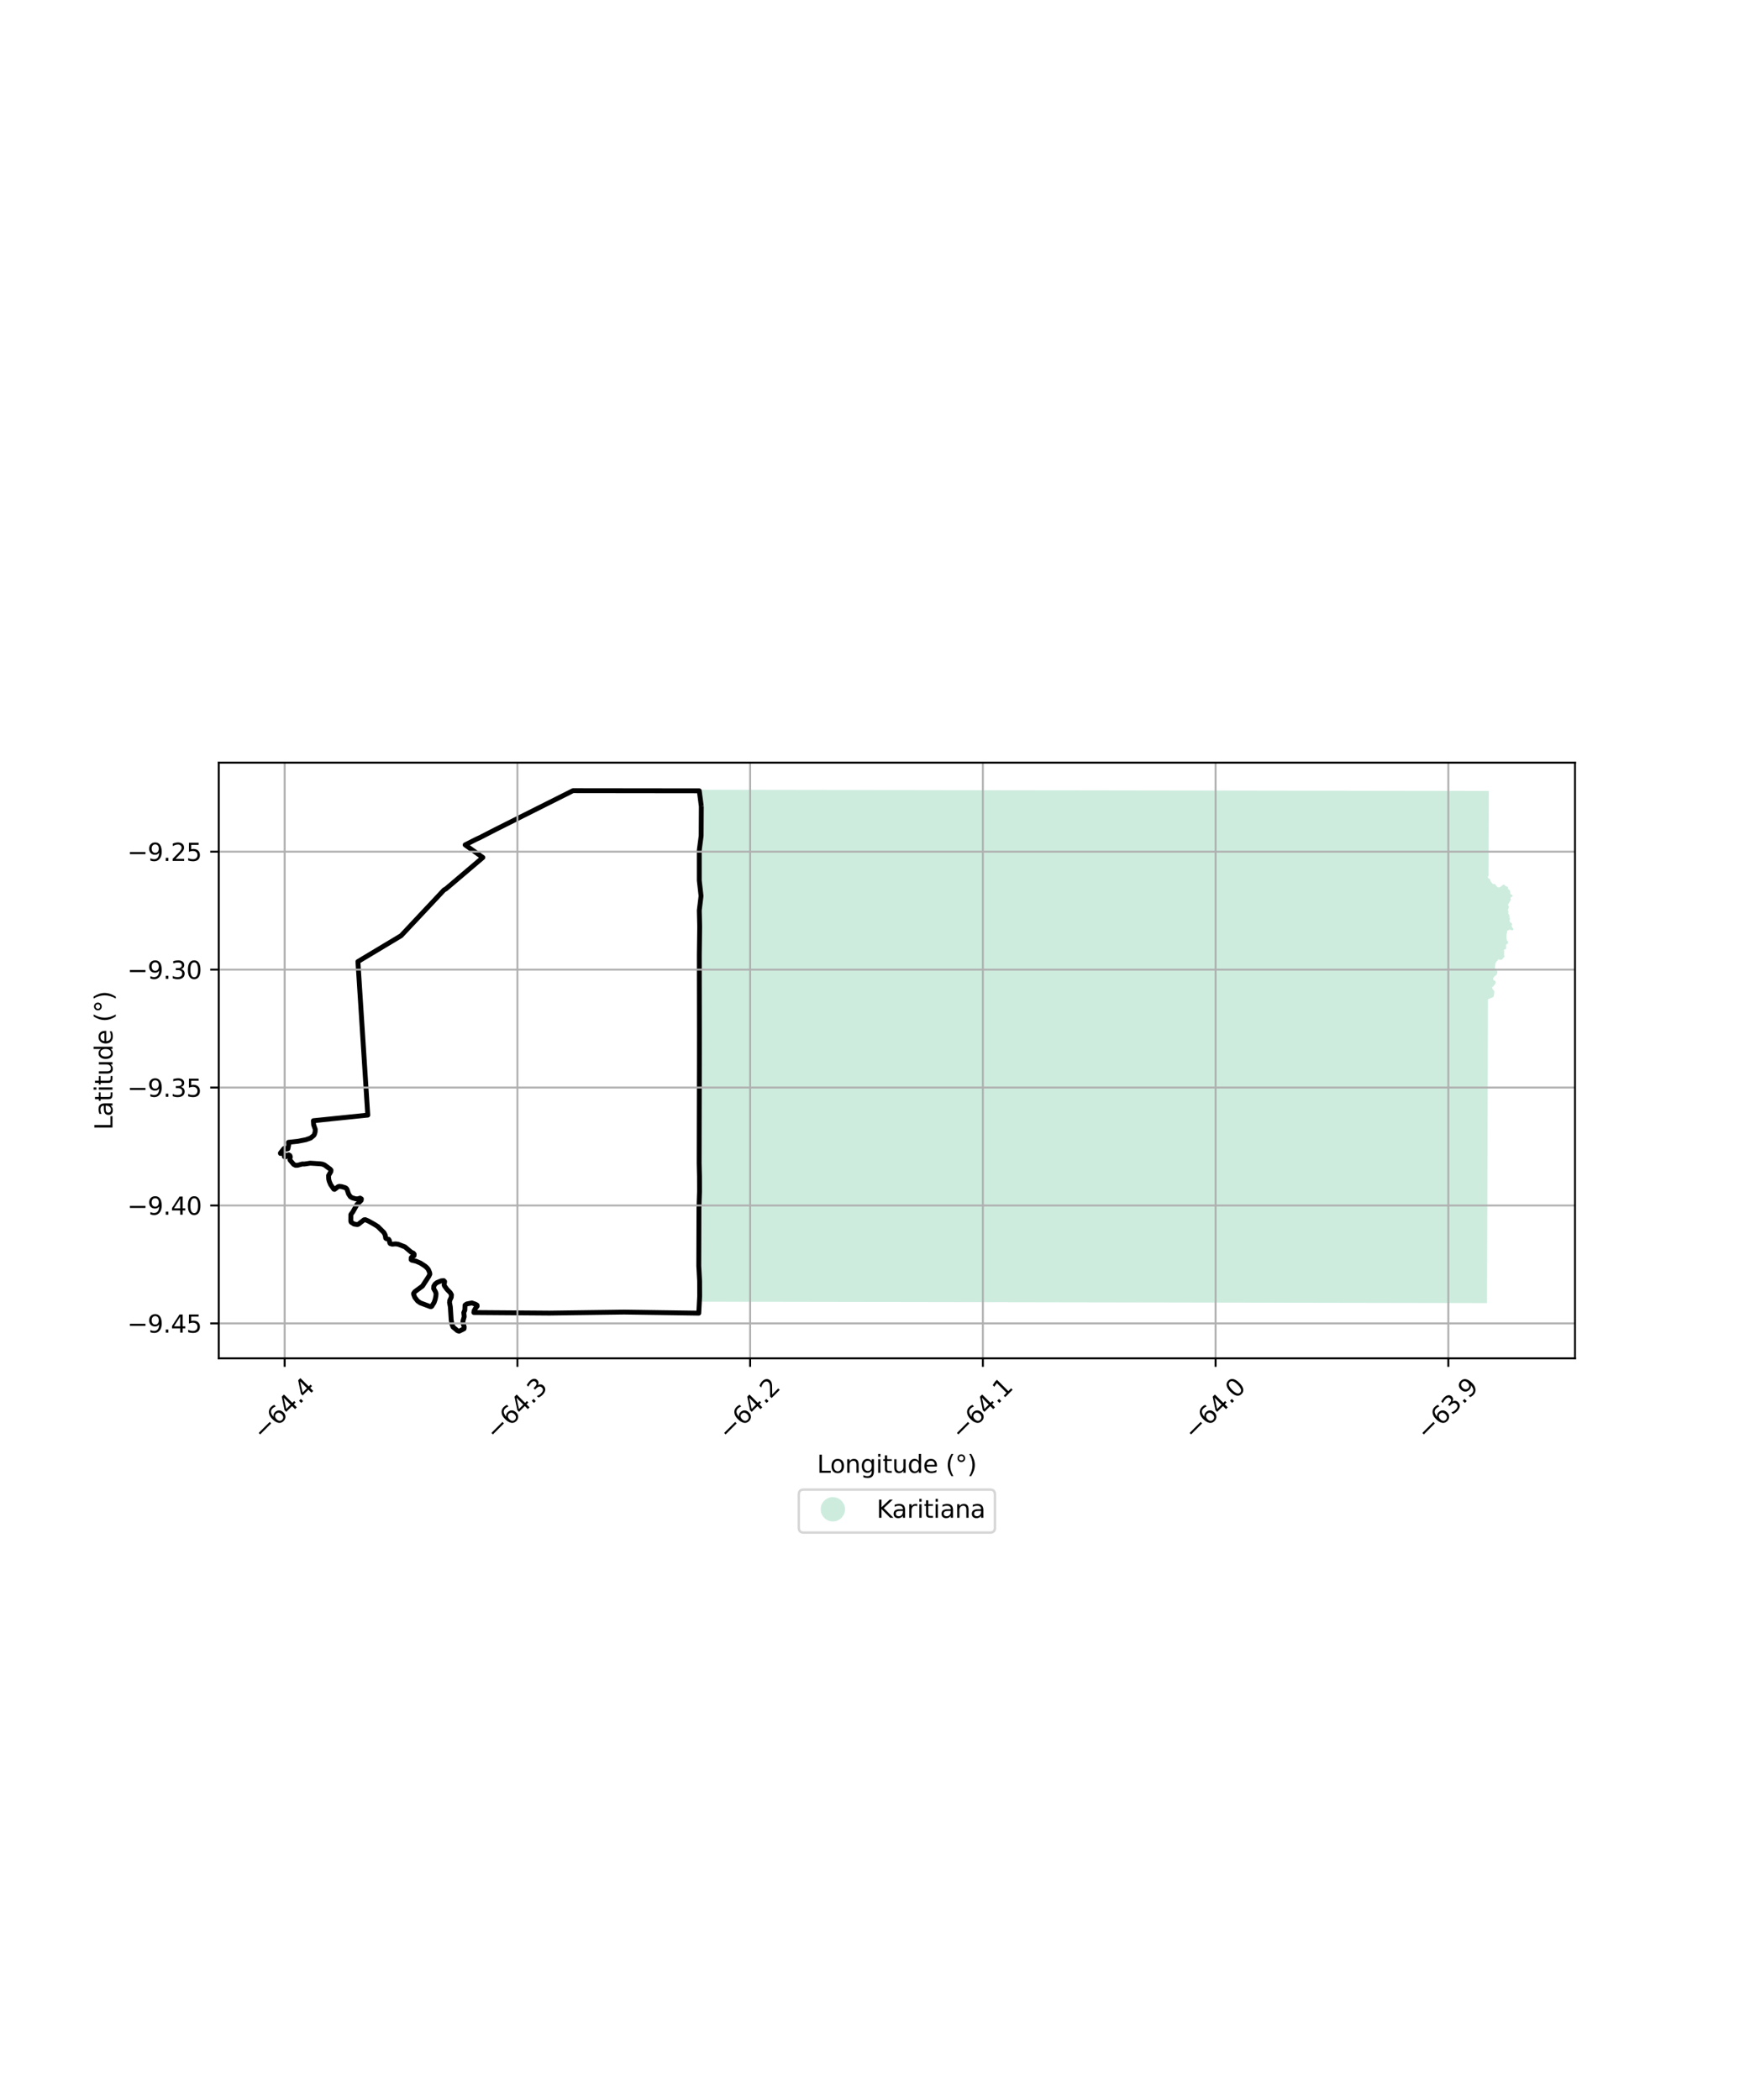 <?xml version="1.0" encoding="utf-8" standalone="no"?>
<!DOCTYPE svg PUBLIC "-//W3C//DTD SVG 1.1//EN"
  "http://www.w3.org/Graphics/SVG/1.1/DTD/svg11.dtd">
<svg xmlns:xlink="http://www.w3.org/1999/xlink" width="720pt" height="864pt" viewBox="0 0 720 864" xmlns="http://www.w3.org/2000/svg" version="1.1">
 <defs>
  <style type="text/css">*{stroke-linejoin: round; stroke-linecap: butt}</style>
 </defs>
 <g id="figure_1">
  <g id="patch_1">
   <path d="M 0 864 
L 720 864 
L 720 0 
L 0 0 
z
" style="fill: #ffffff"/>
  </g>
  <g id="axes_1">
   <g id="patch_2">
    <path d="M 90 558.853 
L 648 558.853 
L 648 313.787 
L 90 313.787 
z
" style="fill: #ffffff"/>
   </g>
   <g id="PatchCollection_1">
    <path d="M 614.238 363.675 
L 614.358 363.739 
L 614.602 363.737 
L 614.777 363.716 
L 614.917 363.702 
L 615.021 363.731 
L 615.14 363.838 
L 615.421 364.097 
L 615.577 364.413 
L 615.583 364.517 
L 615.907 364.768 
L 616.112 364.921 
L 616.422 365.068 
L 616.657 365.1 
L 616.848 365.105 
L 617.256 364.874 
L 617.504 364.743 
L 617.655 364.634 
L 618.003 364.35 
L 618.253 364.123 
L 618.597 363.994 
L 618.859 363.967 
L 619.123 364.173 
L 619.325 364.464 
L 619.512 364.616 
L 619.824 364.685 
L 620.058 364.744 
L 620.255 364.862 
L 620.354 365.055 
L 620.407 365.342 
L 620.419 365.558 
L 620.475 365.716 
L 620.533 365.847 
L 620.669 365.98 
L 620.805 366.088 
L 620.995 366.136 
L 621.157 366.271 
L 621.239 366.463 
L 621.34 366.916 
L 621.399 367.315 
L 621.404 367.748 
L 621.531 367.89 
L 621.779 368.053 
L 621.995 368.136 
L 622.227 368.264 
L 622.291 368.456 
L 622.258 368.697 
L 622.172 368.955 
L 622.092 369.013 
L 621.812 369.057 
L 621.671 369.105 
L 621.556 369.162 
L 621.51 369.248 
L 621.453 369.445 
L 621.501 369.585 
L 621.581 369.847 
L 621.573 370.132 
L 621.487 370.398 
L 621.21 370.952 
L 620.963 371.361 
L 620.736 371.683 
L 620.518 372.023 
L 620.442 372.22 
L 620.43 372.341 
L 620.563 372.587 
L 620.822 373.009 
L 620.825 373.191 
L 620.792 373.45 
L 620.608 373.791 
L 620.487 374.047 
L 620.359 374.277 
L 620.363 374.433 
L 620.408 374.711 
L 620.527 374.818 
L 620.601 374.984 
L 620.621 375.201 
L 620.544 375.476 
L 620.51 375.726 
L 620.584 375.892 
L 620.769 376.157 
L 620.95 376.542 
L 621.055 376.831 
L 621.101 377.074 
L 621.043 377.263 
L 621.055 377.462 
L 621.086 377.602 
L 621.177 377.76 
L 621.243 377.9 
L 621.248 378.03 
L 621.225 378.246 
L 621.216 378.254 
L 621.123 378.442 
L 621.086 378.545 
L 621.055 378.708 
L 621.07 378.812 
L 621.117 378.995 
L 621.166 379.118 
L 621.258 379.259 
L 621.34 379.417 
L 621.425 379.497 
L 621.476 379.542 
L 621.682 379.677 
L 621.836 379.785 
L 621.955 379.883 
L 622.048 380.007 
L 622.072 380.077 
L 622.041 380.569 
L 621.995 380.654 
L 621.937 380.861 
L 621.89 380.972 
L 621.903 381.128 
L 622.02 381.295 
L 622.154 381.498 
L 622.237 381.639 
L 622.371 381.867 
L 622.505 382.035 
L 622.58 382.159 
L 622.636 382.342 
L 622.633 382.446 
L 622.579 382.539 
L 622.427 382.648 
L 622.172 382.744 
L 622.041 382.741 
L 621.773 382.647 
L 621.609 382.59 
L 621.462 382.569 
L 621.28 382.538 
L 621.149 382.534 
L 621.061 382.549 
L 620.868 382.604 
L 620.745 382.644 
L 620.612 382.701 
L 620.428 382.765 
L 620.294 382.865 
L 620.169 382.957 
L 620.08 383.041 
L 620.032 383.178 
L 620.011 383.308 
L 620.052 383.421 
L 620.064 383.62 
L 620.061 383.707 
L 620.04 383.836 
L 620.012 383.913 
L 619.947 384.041 
L 619.9 384.178 
L 619.87 384.307 
L 619.85 384.402 
L 619.837 384.54 
L 619.818 384.626 
L 619.814 384.773 
L 619.803 385.144 
L 619.796 385.404 
L 619.822 385.707 
L 619.842 385.95 
L 619.861 386.193 
L 619.863 386.435 
L 619.905 386.505 
L 619.943 386.68 
L 619.932 386.774 
L 619.947 386.87 
L 619.963 386.905 
L 620.099 387.039 
L 620.176 387.11 
L 620.293 387.26 
L 620.361 387.349 
L 620.435 387.498 
L 620.467 387.611 
L 620.472 387.724 
L 620.433 387.896 
L 620.368 388.024 
L 620.294 388.169 
L 620.185 388.339 
L 620.105 388.388 
L 620.008 388.437 
L 619.893 388.504 
L 619.786 388.561 
L 619.706 388.637 
L 619.696 388.671 
L 619.657 388.817 
L 619.645 388.955 
L 619.621 389.171 
L 619.631 389.431 
L 619.654 389.561 
L 619.655 389.829 
L 619.66 389.95 
L 619.656 390.123 
L 619.643 390.253 
L 619.623 390.365 
L 619.568 390.441 
L 619.269 390.554 
L 619.137 390.593 
L 619.004 390.668 
L 618.897 390.751 
L 618.816 390.827 
L 618.779 390.93 
L 618.766 391.059 
L 618.764 391.145 
L 618.805 391.242 
L 618.832 391.519 
L 618.849 391.831 
L 618.848 392.203 
L 618.799 392.392 
L 618.781 392.703 
L 618.804 392.842 
L 618.903 393.044 
L 618.967 393.236 
L 618.979 393.427 
L 618.931 393.572 
L 618.639 394.04 
L 618.477 394.235 
L 618.424 394.25 
L 618.189 394.555 
L 617.993 394.723 
L 617.833 394.814 
L 617.482 394.891 
L 617.185 394.926 
L 616.977 394.868 
L 616.84 394.795 
L 616.641 394.72 
L 616.554 394.709 
L 616.484 394.716 
L 616.349 394.885 
L 616.159 395.122 
L 616.05 395.284 
L 616.066 395.353 
L 615.754 395.578 
L 615.602 395.73 
L 615.547 395.815 
L 615.353 396.199 
L 615.258 396.499 
L 615.266 396.525 
L 615.109 397.455 
L 615.094 397.671 
L 615.063 397.851 
L 615.031 398.058 
L 615.07 398.224 
L 615.168 398.469 
L 615.303 398.619 
L 615.479 398.866 
L 615.676 399.002 
L 615.869 399.249 
L 616.07 399.566 
L 616.082 399.757 
L 616.028 400.127 
L 615.94 400.48 
L 615.816 400.848 
L 615.68 401.052 
L 615.35 401.311 
L 614.947 401.681 
L 614.605 402.052 
L 614.443 402.238 
L 614.376 402.443 
L 614.328 402.632 
L 614.338 402.892 
L 614.411 403.093 
L 614.46 403.198 
L 614.664 403.377 
L 614.855 403.4 
L 615.071 403.475 
L 615.19 403.608 
L 615.303 403.905 
L 615.367 404.114 
L 615.36 404.365 
L 615.312 404.546 
L 615.1 404.938 
L 614.803 405.275 
L 614.432 405.758 
L 614.163 406.01 
L 613.95 406.16 
L 613.862 406.201 
L 613.937 406.636 
L 614.071 406.821 
L 614.245 407.129 
L 614.433 407.289 
L 614.602 407.467 
L 614.759 407.792 
L 614.744 408.007 
L 614.804 408.364 
L 614.778 408.666 
L 614.715 409.027 
L 614.618 409.7 
L 614.559 409.957 
L 614.235 410.294 
L 613.715 410.514 
L 613.354 410.642 
L 612.921 410.838 
L 612.417 411.066 
L 612.186 411.224 
L 611.795 536.123 
L 287.568 535.552 
L 288.149 324.927 
L 612.563 325.436 
L 612.457 360.019 
L 612.483 360.314 
L 612.34 360.448 
L 612.197 360.591 
L 612.132 360.71 
L 612.145 360.867 
L 612.192 361.067 
L 612.248 361.259 
L 612.351 361.322 
L 612.514 361.404 
L 612.728 361.549 
L 612.898 361.709 
L 613.103 361.862 
L 613.151 362.01 
L 613.169 362.296 
L 613.209 362.444 
L 613.258 362.549 
L 613.401 362.726 
L 613.57 362.913 
L 613.772 363.204 
L 613.967 363.399 
L 614.127 363.594 
L 614.238 363.675 
" clip-path="url(#p06b4b5e8e6)" style="fill: #b3e2cd; fill-opacity: 0.65"/>
   </g>
   <g id="PatchCollection_2">
    <path d="M 288.542 331.767 
L 288.472 343.887 
L 287.705 349.758 
L 287.704 362.248 
L 288.427 368.634 
L 287.708 374.531 
L 287.865 381.259 
L 287.71 392.965 
L 287.752 424.279 
L 287.742 436.558 
L 287.654 478.541 
L 287.785 484.098 
L 287.801 490.215 
L 287.574 496.884 
L 287.501 520.81 
L 287.837 527.054 
L 287.864 533.202 
L 287.49 540.27 
L 256.735 539.827 
L 226.106 540.245 
L 194.955 540.007 
L 195.043 539.321 
L 195.554 538.374 
L 196.311 537.399 
L 196.256 536.969 
L 195.609 536.582 
L 194.132 536.071 
L 191.994 536.491 
L 191.319 536.994 
L 191.244 539 
L 190.811 540.062 
L 190.989 541.739 
L 190.513 543.382 
L 190.432 544.278 
L 190.988 545.91 
L 190.91 546.691 
L 188.872 547.713 
L 188.178 547.47 
L 186.365 545.936 
L 185.92 544.774 
L 185.621 542.901 
L 185.291 537.718 
L 184.948 535.865 
L 185.053 535.025 
L 185.652 533.738 
L 185.738 532.724 
L 185.265 531.847 
L 183.954 530.527 
L 182.874 529.057 
L 182.73 528.664 
L 182.924 527.261 
L 182.542 526.872 
L 181.54 526.97 
L 179.761 527.712 
L 179.001 528.305 
L 178.489 529.146 
L 178.433 530.187 
L 179.136 531.417 
L 179.407 532.205 
L 179.337 533.178 
L 179.057 534.573 
L 178.596 535.906 
L 177.625 537.456 
L 177.325 537.616 
L 176.977 537.557 
L 172.942 536.05 
L 171.807 535.256 
L 170.651 533.783 
L 170.161 532.487 
L 170.181 532.115 
L 170.663 531.444 
L 173.803 529.141 
L 176.461 525.061 
L 176.859 524.199 
L 176.767 523.603 
L 176.266 522.365 
L 175.666 521.601 
L 174.947 520.955 
L 172.959 519.654 
L 171.199 518.899 
L 169.412 518.482 
L 169.144 518.249 
L 169.183 517.487 
L 169.454 517.134 
L 170.335 516.653 
L 170.408 516.035 
L 170.086 515.606 
L 169.188 515.186 
L 166.564 512.974 
L 163.831 511.922 
L 162.807 511.775 
L 161.367 511.894 
L 160.551 511.65 
L 160.341 511.326 
L 160.201 510.368 
L 159.911 509.889 
L 158.982 509.65 
L 158.689 509.425 
L 158.479 508.146 
L 157.969 507.136 
L 155.49 504.678 
L 154.233 503.854 
L 151.65 502.402 
L 150.256 501.801 
L 149.751 501.885 
L 147.408 503.714 
L 146.987 503.817 
L 145.667 503.619 
L 144.504 502.869 
L 144.331 502.509 
L 144.352 499.699 
L 145.202 498.552 
L 146.894 495.543 
L 148.602 493.869 
L 148.688 493.265 
L 148.175 492.954 
L 147.222 493.23 
L 146.333 493.224 
L 144.973 492.831 
L 144.169 492.38 
L 143.407 491.232 
L 142.776 489.368 
L 142.48 488.919 
L 142.037 488.647 
L 140.639 488.226 
L 139.616 488.098 
L 139.107 488.236 
L 137.636 489.355 
L 137.341 489.261 
L 136.009 487.347 
L 135.459 486.005 
L 135.234 485.074 
L 135.171 483.683 
L 136.124 482.014 
L 136.187 481.446 
L 135.846 481.022 
L 133.462 479.267 
L 132.521 478.93 
L 131.558 478.814 
L 127.652 478.555 
L 125.28 478.92 
L 124.346 478.91 
L 122.478 479.418 
L 121.6 479.449 
L 120.824 479.072 
L 119.316 477.275 
L 119.234 476.907 
L 119.456 475.966 
L 119.269 475.428 
L 118.779 475.124 
L 118.246 475.288 
L 117.542 475.92 
L 117.228 476.022 
L 116.987 475.853 
L 116.917 475.015 
L 116.669 474.48 
L 115.386 474.56 
L 115.364 474.406 
L 116.784 472.592 
L 117.075 472.417 
L 117.873 472.754 
L 118.443 472.609 
L 118.755 471.114 
L 118.671 469.985 
L 122.434 469.58 
L 125.874 468.906 
L 127.778 468.226 
L 129.055 467.191 
L 129.355 466.71 
L 129.657 465.706 
L 129.703 464.634 
L 129.039 462.768 
L 128.933 461.091 
L 151.315 458.79 
L 147.26 395.625 
L 165.028 384.968 
L 182.683 366.15 
L 183.502 365.676 
L 198.671 352.796 
L 191.369 347.61 
L 196.042 345.242 
L 197.445 344.606 
L 203.772 341.347 
L 235.732 325.312 
L 287.695 325.374 
L 288.542 331.767 
L 288.542 331.767 
" clip-path="url(#p06b4b5e8e6)" style="fill: none; stroke: #000000; stroke-width: 2"/>
   </g>
   <g id="matplotlib.axis_1">
    <g id="xtick_1">
     <g id="line2d_1">
      <path d="M 117.124 558.853 
L 117.124 313.787 
" clip-path="url(#p06b4b5e8e6)" style="fill: none; stroke: #b0b0b0; stroke-width: 0.8; stroke-linecap: square"/>
     </g>
     <g id="line2d_2">
      <defs>
       <path id="me64b34e2d2" d="M 0 0 
L 0 3.5 
" style="stroke: #000000; stroke-width: 0.8"/>
      </defs>
      <g>
       <use xlink:href="#me64b34e2d2" x="117.124" y="558.853" style="stroke: #000000; stroke-width: 0.8"/>
      </g>
     </g>
     <g id="text_1">
      <!-- −64.4 -->
      <g transform="translate(108.241 592.895) rotate(-45) scale(0.1 -0.1)">
       <defs>
        <path id="DejaVuSans-2212" d="M 678 2272 
L 4684 2272 
L 4684 1741 
L 678 1741 
L 678 2272 
z
" transform="scale(0.016)"/>
        <path id="DejaVuSans-36" d="M 2113 2584 
Q 1688 2584 1439 2293 
Q 1191 2003 1191 1497 
Q 1191 994 1439 701 
Q 1688 409 2113 409 
Q 2538 409 2786 701 
Q 3034 994 3034 1497 
Q 3034 2003 2786 2293 
Q 2538 2584 2113 2584 
z
M 3366 4563 
L 3366 3988 
Q 3128 4100 2886 4159 
Q 2644 4219 2406 4219 
Q 1781 4219 1451 3797 
Q 1122 3375 1075 2522 
Q 1259 2794 1537 2939 
Q 1816 3084 2150 3084 
Q 2853 3084 3261 2657 
Q 3669 2231 3669 1497 
Q 3669 778 3244 343 
Q 2819 -91 2113 -91 
Q 1303 -91 875 529 
Q 447 1150 447 2328 
Q 447 3434 972 4092 
Q 1497 4750 2381 4750 
Q 2619 4750 2861 4703 
Q 3103 4656 3366 4563 
z
" transform="scale(0.016)"/>
        <path id="DejaVuSans-34" d="M 2419 4116 
L 825 1625 
L 2419 1625 
L 2419 4116 
z
M 2253 4666 
L 3047 4666 
L 3047 1625 
L 3713 1625 
L 3713 1100 
L 3047 1100 
L 3047 0 
L 2419 0 
L 2419 1100 
L 313 1100 
L 313 1709 
L 2253 4666 
z
" transform="scale(0.016)"/>
        <path id="DejaVuSans-2e" d="M 684 794 
L 1344 794 
L 1344 0 
L 684 0 
L 684 794 
z
" transform="scale(0.016)"/>
       </defs>
       <use xlink:href="#DejaVuSans-2212"/>
       <use xlink:href="#DejaVuSans-36" transform="translate(83.789 0)"/>
       <use xlink:href="#DejaVuSans-34" transform="translate(147.412 0)"/>
       <use xlink:href="#DejaVuSans-2e" transform="translate(211.035 0)"/>
       <use xlink:href="#DejaVuSans-34" transform="translate(242.822 0)"/>
      </g>
     </g>
    </g>
    <g id="xtick_2">
     <g id="line2d_3">
      <path d="M 212.877 558.853 
L 212.877 313.787 
" clip-path="url(#p06b4b5e8e6)" style="fill: none; stroke: #b0b0b0; stroke-width: 0.8; stroke-linecap: square"/>
     </g>
     <g id="line2d_4">
      <g>
       <use xlink:href="#me64b34e2d2" x="212.877" y="558.853" style="stroke: #000000; stroke-width: 0.8"/>
      </g>
     </g>
     <g id="text_2">
      <!-- −64.3 -->
      <g transform="translate(203.993 592.895) rotate(-45) scale(0.1 -0.1)">
       <defs>
        <path id="DejaVuSans-33" d="M 2597 2516 
Q 3050 2419 3304 2112 
Q 3559 1806 3559 1356 
Q 3559 666 3084 287 
Q 2609 -91 1734 -91 
Q 1441 -91 1130 -33 
Q 819 25 488 141 
L 488 750 
Q 750 597 1062 519 
Q 1375 441 1716 441 
Q 2309 441 2620 675 
Q 2931 909 2931 1356 
Q 2931 1769 2642 2001 
Q 2353 2234 1838 2234 
L 1294 2234 
L 1294 2753 
L 1863 2753 
Q 2328 2753 2575 2939 
Q 2822 3125 2822 3475 
Q 2822 3834 2567 4026 
Q 2313 4219 1838 4219 
Q 1578 4219 1281 4162 
Q 984 4106 628 3988 
L 628 4550 
Q 988 4650 1302 4700 
Q 1616 4750 1894 4750 
Q 2613 4750 3031 4423 
Q 3450 4097 3450 3541 
Q 3450 3153 3228 2886 
Q 3006 2619 2597 2516 
z
" transform="scale(0.016)"/>
       </defs>
       <use xlink:href="#DejaVuSans-2212"/>
       <use xlink:href="#DejaVuSans-36" transform="translate(83.789 0)"/>
       <use xlink:href="#DejaVuSans-34" transform="translate(147.412 0)"/>
       <use xlink:href="#DejaVuSans-2e" transform="translate(211.035 0)"/>
       <use xlink:href="#DejaVuSans-33" transform="translate(242.822 0)"/>
      </g>
     </g>
    </g>
    <g id="xtick_3">
     <g id="line2d_5">
      <path d="M 308.63 558.853 
L 308.63 313.787 
" clip-path="url(#p06b4b5e8e6)" style="fill: none; stroke: #b0b0b0; stroke-width: 0.8; stroke-linecap: square"/>
     </g>
     <g id="line2d_6">
      <g>
       <use xlink:href="#me64b34e2d2" x="308.63" y="558.853" style="stroke: #000000; stroke-width: 0.8"/>
      </g>
     </g>
     <g id="text_3">
      <!-- −64.2 -->
      <g transform="translate(299.746 592.895) rotate(-45) scale(0.1 -0.1)">
       <defs>
        <path id="DejaVuSans-32" d="M 1228 531 
L 3431 531 
L 3431 0 
L 469 0 
L 469 531 
Q 828 903 1448 1529 
Q 2069 2156 2228 2338 
Q 2531 2678 2651 2914 
Q 2772 3150 2772 3378 
Q 2772 3750 2511 3984 
Q 2250 4219 1831 4219 
Q 1534 4219 1204 4116 
Q 875 4013 500 3803 
L 500 4441 
Q 881 4594 1212 4672 
Q 1544 4750 1819 4750 
Q 2544 4750 2975 4387 
Q 3406 4025 3406 3419 
Q 3406 3131 3298 2873 
Q 3191 2616 2906 2266 
Q 2828 2175 2409 1742 
Q 1991 1309 1228 531 
z
" transform="scale(0.016)"/>
       </defs>
       <use xlink:href="#DejaVuSans-2212"/>
       <use xlink:href="#DejaVuSans-36" transform="translate(83.789 0)"/>
       <use xlink:href="#DejaVuSans-34" transform="translate(147.412 0)"/>
       <use xlink:href="#DejaVuSans-2e" transform="translate(211.035 0)"/>
       <use xlink:href="#DejaVuSans-32" transform="translate(242.822 0)"/>
      </g>
     </g>
    </g>
    <g id="xtick_4">
     <g id="line2d_7">
      <path d="M 404.382 558.853 
L 404.382 313.787 
" clip-path="url(#p06b4b5e8e6)" style="fill: none; stroke: #b0b0b0; stroke-width: 0.8; stroke-linecap: square"/>
     </g>
     <g id="line2d_8">
      <g>
       <use xlink:href="#me64b34e2d2" x="404.382" y="558.853" style="stroke: #000000; stroke-width: 0.8"/>
      </g>
     </g>
     <g id="text_4">
      <!-- −64.1 -->
      <g transform="translate(395.499 592.895) rotate(-45) scale(0.1 -0.1)">
       <defs>
        <path id="DejaVuSans-31" d="M 794 531 
L 1825 531 
L 1825 4091 
L 703 3866 
L 703 4441 
L 1819 4666 
L 2450 4666 
L 2450 531 
L 3481 531 
L 3481 0 
L 794 0 
L 794 531 
z
" transform="scale(0.016)"/>
       </defs>
       <use xlink:href="#DejaVuSans-2212"/>
       <use xlink:href="#DejaVuSans-36" transform="translate(83.789 0)"/>
       <use xlink:href="#DejaVuSans-34" transform="translate(147.412 0)"/>
       <use xlink:href="#DejaVuSans-2e" transform="translate(211.035 0)"/>
       <use xlink:href="#DejaVuSans-31" transform="translate(242.822 0)"/>
      </g>
     </g>
    </g>
    <g id="xtick_5">
     <g id="line2d_9">
      <path d="M 500.135 558.853 
L 500.135 313.787 
" clip-path="url(#p06b4b5e8e6)" style="fill: none; stroke: #b0b0b0; stroke-width: 0.8; stroke-linecap: square"/>
     </g>
     <g id="line2d_10">
      <g>
       <use xlink:href="#me64b34e2d2" x="500.135" y="558.853" style="stroke: #000000; stroke-width: 0.8"/>
      </g>
     </g>
     <g id="text_5">
      <!-- −64.0 -->
      <g transform="translate(491.251 592.895) rotate(-45) scale(0.1 -0.1)">
       <defs>
        <path id="DejaVuSans-30" d="M 2034 4250 
Q 1547 4250 1301 3770 
Q 1056 3291 1056 2328 
Q 1056 1369 1301 889 
Q 1547 409 2034 409 
Q 2525 409 2770 889 
Q 3016 1369 3016 2328 
Q 3016 3291 2770 3770 
Q 2525 4250 2034 4250 
z
M 2034 4750 
Q 2819 4750 3233 4129 
Q 3647 3509 3647 2328 
Q 3647 1150 3233 529 
Q 2819 -91 2034 -91 
Q 1250 -91 836 529 
Q 422 1150 422 2328 
Q 422 3509 836 4129 
Q 1250 4750 2034 4750 
z
" transform="scale(0.016)"/>
       </defs>
       <use xlink:href="#DejaVuSans-2212"/>
       <use xlink:href="#DejaVuSans-36" transform="translate(83.789 0)"/>
       <use xlink:href="#DejaVuSans-34" transform="translate(147.412 0)"/>
       <use xlink:href="#DejaVuSans-2e" transform="translate(211.035 0)"/>
       <use xlink:href="#DejaVuSans-30" transform="translate(242.822 0)"/>
      </g>
     </g>
    </g>
    <g id="xtick_6">
     <g id="line2d_11">
      <path d="M 595.887 558.853 
L 595.887 313.787 
" clip-path="url(#p06b4b5e8e6)" style="fill: none; stroke: #b0b0b0; stroke-width: 0.8; stroke-linecap: square"/>
     </g>
     <g id="line2d_12">
      <g>
       <use xlink:href="#me64b34e2d2" x="595.887" y="558.853" style="stroke: #000000; stroke-width: 0.8"/>
      </g>
     </g>
     <g id="text_6">
      <!-- −63.9 -->
      <g transform="translate(587.004 592.895) rotate(-45) scale(0.1 -0.1)">
       <defs>
        <path id="DejaVuSans-39" d="M 703 97 
L 703 672 
Q 941 559 1184 500 
Q 1428 441 1663 441 
Q 2288 441 2617 861 
Q 2947 1281 2994 2138 
Q 2813 1869 2534 1725 
Q 2256 1581 1919 1581 
Q 1219 1581 811 2004 
Q 403 2428 403 3163 
Q 403 3881 828 4315 
Q 1253 4750 1959 4750 
Q 2769 4750 3195 4129 
Q 3622 3509 3622 2328 
Q 3622 1225 3098 567 
Q 2575 -91 1691 -91 
Q 1453 -91 1209 -44 
Q 966 3 703 97 
z
M 1959 2075 
Q 2384 2075 2632 2365 
Q 2881 2656 2881 3163 
Q 2881 3666 2632 3958 
Q 2384 4250 1959 4250 
Q 1534 4250 1286 3958 
Q 1038 3666 1038 3163 
Q 1038 2656 1286 2365 
Q 1534 2075 1959 2075 
z
" transform="scale(0.016)"/>
       </defs>
       <use xlink:href="#DejaVuSans-2212"/>
       <use xlink:href="#DejaVuSans-36" transform="translate(83.789 0)"/>
       <use xlink:href="#DejaVuSans-33" transform="translate(147.412 0)"/>
       <use xlink:href="#DejaVuSans-2e" transform="translate(211.035 0)"/>
       <use xlink:href="#DejaVuSans-39" transform="translate(242.822 0)"/>
      </g>
     </g>
    </g>
    <g id="text_7">
     <!-- Longitude (°) -->
     <g transform="translate(336.14 605.964) scale(0.1 -0.1)">
      <defs>
       <path id="DejaVuSans-4c" d="M 628 4666 
L 1259 4666 
L 1259 531 
L 3531 531 
L 3531 0 
L 628 0 
L 628 4666 
z
" transform="scale(0.016)"/>
       <path id="DejaVuSans-6f" d="M 1959 3097 
Q 1497 3097 1228 2736 
Q 959 2375 959 1747 
Q 959 1119 1226 758 
Q 1494 397 1959 397 
Q 2419 397 2687 759 
Q 2956 1122 2956 1747 
Q 2956 2369 2687 2733 
Q 2419 3097 1959 3097 
z
M 1959 3584 
Q 2709 3584 3137 3096 
Q 3566 2609 3566 1747 
Q 3566 888 3137 398 
Q 2709 -91 1959 -91 
Q 1206 -91 779 398 
Q 353 888 353 1747 
Q 353 2609 779 3096 
Q 1206 3584 1959 3584 
z
" transform="scale(0.016)"/>
       <path id="DejaVuSans-6e" d="M 3513 2113 
L 3513 0 
L 2938 0 
L 2938 2094 
Q 2938 2591 2744 2837 
Q 2550 3084 2163 3084 
Q 1697 3084 1428 2787 
Q 1159 2491 1159 1978 
L 1159 0 
L 581 0 
L 581 3500 
L 1159 3500 
L 1159 2956 
Q 1366 3272 1645 3428 
Q 1925 3584 2291 3584 
Q 2894 3584 3203 3211 
Q 3513 2838 3513 2113 
z
" transform="scale(0.016)"/>
       <path id="DejaVuSans-67" d="M 2906 1791 
Q 2906 2416 2648 2759 
Q 2391 3103 1925 3103 
Q 1463 3103 1205 2759 
Q 947 2416 947 1791 
Q 947 1169 1205 825 
Q 1463 481 1925 481 
Q 2391 481 2648 825 
Q 2906 1169 2906 1791 
z
M 3481 434 
Q 3481 -459 3084 -895 
Q 2688 -1331 1869 -1331 
Q 1566 -1331 1297 -1286 
Q 1028 -1241 775 -1147 
L 775 -588 
Q 1028 -725 1275 -790 
Q 1522 -856 1778 -856 
Q 2344 -856 2625 -561 
Q 2906 -266 2906 331 
L 2906 616 
Q 2728 306 2450 153 
Q 2172 0 1784 0 
Q 1141 0 747 490 
Q 353 981 353 1791 
Q 353 2603 747 3093 
Q 1141 3584 1784 3584 
Q 2172 3584 2450 3431 
Q 2728 3278 2906 2969 
L 2906 3500 
L 3481 3500 
L 3481 434 
z
" transform="scale(0.016)"/>
       <path id="DejaVuSans-69" d="M 603 3500 
L 1178 3500 
L 1178 0 
L 603 0 
L 603 3500 
z
M 603 4863 
L 1178 4863 
L 1178 4134 
L 603 4134 
L 603 4863 
z
" transform="scale(0.016)"/>
       <path id="DejaVuSans-74" d="M 1172 4494 
L 1172 3500 
L 2356 3500 
L 2356 3053 
L 1172 3053 
L 1172 1153 
Q 1172 725 1289 603 
Q 1406 481 1766 481 
L 2356 481 
L 2356 0 
L 1766 0 
Q 1100 0 847 248 
Q 594 497 594 1153 
L 594 3053 
L 172 3053 
L 172 3500 
L 594 3500 
L 594 4494 
L 1172 4494 
z
" transform="scale(0.016)"/>
       <path id="DejaVuSans-75" d="M 544 1381 
L 544 3500 
L 1119 3500 
L 1119 1403 
Q 1119 906 1312 657 
Q 1506 409 1894 409 
Q 2359 409 2629 706 
Q 2900 1003 2900 1516 
L 2900 3500 
L 3475 3500 
L 3475 0 
L 2900 0 
L 2900 538 
Q 2691 219 2414 64 
Q 2138 -91 1772 -91 
Q 1169 -91 856 284 
Q 544 659 544 1381 
z
M 1991 3584 
L 1991 3584 
z
" transform="scale(0.016)"/>
       <path id="DejaVuSans-64" d="M 2906 2969 
L 2906 4863 
L 3481 4863 
L 3481 0 
L 2906 0 
L 2906 525 
Q 2725 213 2448 61 
Q 2172 -91 1784 -91 
Q 1150 -91 751 415 
Q 353 922 353 1747 
Q 353 2572 751 3078 
Q 1150 3584 1784 3584 
Q 2172 3584 2448 3432 
Q 2725 3281 2906 2969 
z
M 947 1747 
Q 947 1113 1208 752 
Q 1469 391 1925 391 
Q 2381 391 2643 752 
Q 2906 1113 2906 1747 
Q 2906 2381 2643 2742 
Q 2381 3103 1925 3103 
Q 1469 3103 1208 2742 
Q 947 2381 947 1747 
z
" transform="scale(0.016)"/>
       <path id="DejaVuSans-65" d="M 3597 1894 
L 3597 1613 
L 953 1613 
Q 991 1019 1311 708 
Q 1631 397 2203 397 
Q 2534 397 2845 478 
Q 3156 559 3463 722 
L 3463 178 
Q 3153 47 2828 -22 
Q 2503 -91 2169 -91 
Q 1331 -91 842 396 
Q 353 884 353 1716 
Q 353 2575 817 3079 
Q 1281 3584 2069 3584 
Q 2775 3584 3186 3129 
Q 3597 2675 3597 1894 
z
M 3022 2063 
Q 3016 2534 2758 2815 
Q 2500 3097 2075 3097 
Q 1594 3097 1305 2825 
Q 1016 2553 972 2059 
L 3022 2063 
z
" transform="scale(0.016)"/>
       <path id="DejaVuSans-20" transform="scale(0.016)"/>
       <path id="DejaVuSans-28" d="M 1984 4856 
Q 1566 4138 1362 3434 
Q 1159 2731 1159 2009 
Q 1159 1288 1364 580 
Q 1569 -128 1984 -844 
L 1484 -844 
Q 1016 -109 783 600 
Q 550 1309 550 2009 
Q 550 2706 781 3412 
Q 1013 4119 1484 4856 
L 1984 4856 
z
" transform="scale(0.016)"/>
       <path id="DejaVuSans-b0" d="M 1600 4347 
Q 1350 4347 1178 4173 
Q 1006 4000 1006 3750 
Q 1006 3503 1178 3333 
Q 1350 3163 1600 3163 
Q 1850 3163 2022 3333 
Q 2194 3503 2194 3750 
Q 2194 3997 2020 4172 
Q 1847 4347 1600 4347 
z
M 1600 4750 
Q 1800 4750 1984 4673 
Q 2169 4597 2303 4453 
Q 2447 4313 2519 4134 
Q 2591 3956 2591 3750 
Q 2591 3338 2302 3052 
Q 2013 2766 1594 2766 
Q 1172 2766 890 3047 
Q 609 3328 609 3750 
Q 609 4169 896 4459 
Q 1184 4750 1600 4750 
z
" transform="scale(0.016)"/>
       <path id="DejaVuSans-29" d="M 513 4856 
L 1013 4856 
Q 1481 4119 1714 3412 
Q 1947 2706 1947 2009 
Q 1947 1309 1714 600 
Q 1481 -109 1013 -844 
L 513 -844 
Q 928 -128 1133 580 
Q 1338 1288 1338 2009 
Q 1338 2731 1133 3434 
Q 928 4138 513 4856 
z
" transform="scale(0.016)"/>
      </defs>
      <use xlink:href="#DejaVuSans-4c"/>
      <use xlink:href="#DejaVuSans-6f" transform="translate(53.963 0)"/>
      <use xlink:href="#DejaVuSans-6e" transform="translate(115.145 0)"/>
      <use xlink:href="#DejaVuSans-67" transform="translate(178.523 0)"/>
      <use xlink:href="#DejaVuSans-69" transform="translate(242 0)"/>
      <use xlink:href="#DejaVuSans-74" transform="translate(269.783 0)"/>
      <use xlink:href="#DejaVuSans-75" transform="translate(308.992 0)"/>
      <use xlink:href="#DejaVuSans-64" transform="translate(372.371 0)"/>
      <use xlink:href="#DejaVuSans-65" transform="translate(435.848 0)"/>
      <use xlink:href="#DejaVuSans-20" transform="translate(497.371 0)"/>
      <use xlink:href="#DejaVuSans-28" transform="translate(529.158 0)"/>
      <use xlink:href="#DejaVuSans-b0" transform="translate(568.172 0)"/>
      <use xlink:href="#DejaVuSans-29" transform="translate(618.172 0)"/>
     </g>
    </g>
   </g>
   <g id="matplotlib.axis_2">
    <g id="ytick_1">
     <g id="line2d_13">
      <path d="M 90 544.484 
L 648 544.484 
" clip-path="url(#p06b4b5e8e6)" style="fill: none; stroke: #b0b0b0; stroke-width: 0.8; stroke-linecap: square"/>
     </g>
     <g id="line2d_14">
      <defs>
       <path id="m48181398fc" d="M 0 0 
L -3.5 0 
" style="stroke: #000000; stroke-width: 0.8"/>
      </defs>
      <g>
       <use xlink:href="#m48181398fc" x="90" y="544.484" style="stroke: #000000; stroke-width: 0.8"/>
      </g>
     </g>
     <g id="text_8">
      <!-- −9.45 -->
      <g transform="translate(52.355 548.284) scale(0.1 -0.1)">
       <defs>
        <path id="DejaVuSans-35" d="M 691 4666 
L 3169 4666 
L 3169 4134 
L 1269 4134 
L 1269 2991 
Q 1406 3038 1543 3061 
Q 1681 3084 1819 3084 
Q 2600 3084 3056 2656 
Q 3513 2228 3513 1497 
Q 3513 744 3044 326 
Q 2575 -91 1722 -91 
Q 1428 -91 1123 -41 
Q 819 9 494 109 
L 494 744 
Q 775 591 1075 516 
Q 1375 441 1709 441 
Q 2250 441 2565 725 
Q 2881 1009 2881 1497 
Q 2881 1984 2565 2268 
Q 2250 2553 1709 2553 
Q 1456 2553 1204 2497 
Q 953 2441 691 2322 
L 691 4666 
z
" transform="scale(0.016)"/>
       </defs>
       <use xlink:href="#DejaVuSans-2212"/>
       <use xlink:href="#DejaVuSans-39" transform="translate(83.789 0)"/>
       <use xlink:href="#DejaVuSans-2e" transform="translate(147.412 0)"/>
       <use xlink:href="#DejaVuSans-34" transform="translate(179.199 0)"/>
       <use xlink:href="#DejaVuSans-35" transform="translate(242.822 0)"/>
      </g>
     </g>
    </g>
    <g id="ytick_2">
     <g id="line2d_15">
      <path d="M 90 495.965 
L 648 495.965 
" clip-path="url(#p06b4b5e8e6)" style="fill: none; stroke: #b0b0b0; stroke-width: 0.8; stroke-linecap: square"/>
     </g>
     <g id="line2d_16">
      <g>
       <use xlink:href="#m48181398fc" x="90" y="495.965" style="stroke: #000000; stroke-width: 0.8"/>
      </g>
     </g>
     <g id="text_9">
      <!-- −9.40 -->
      <g transform="translate(52.355 499.764) scale(0.1 -0.1)">
       <use xlink:href="#DejaVuSans-2212"/>
       <use xlink:href="#DejaVuSans-39" transform="translate(83.789 0)"/>
       <use xlink:href="#DejaVuSans-2e" transform="translate(147.412 0)"/>
       <use xlink:href="#DejaVuSans-34" transform="translate(179.199 0)"/>
       <use xlink:href="#DejaVuSans-30" transform="translate(242.822 0)"/>
      </g>
     </g>
    </g>
    <g id="ytick_3">
     <g id="line2d_17">
      <path d="M 90 447.446 
L 648 447.446 
" clip-path="url(#p06b4b5e8e6)" style="fill: none; stroke: #b0b0b0; stroke-width: 0.8; stroke-linecap: square"/>
     </g>
     <g id="line2d_18">
      <g>
       <use xlink:href="#m48181398fc" x="90" y="447.446" style="stroke: #000000; stroke-width: 0.8"/>
      </g>
     </g>
     <g id="text_10">
      <!-- −9.35 -->
      <g transform="translate(52.355 451.245) scale(0.1 -0.1)">
       <use xlink:href="#DejaVuSans-2212"/>
       <use xlink:href="#DejaVuSans-39" transform="translate(83.789 0)"/>
       <use xlink:href="#DejaVuSans-2e" transform="translate(147.412 0)"/>
       <use xlink:href="#DejaVuSans-33" transform="translate(179.199 0)"/>
       <use xlink:href="#DejaVuSans-35" transform="translate(242.822 0)"/>
      </g>
     </g>
    </g>
    <g id="ytick_4">
     <g id="line2d_19">
      <path d="M 90 398.926 
L 648 398.926 
" clip-path="url(#p06b4b5e8e6)" style="fill: none; stroke: #b0b0b0; stroke-width: 0.8; stroke-linecap: square"/>
     </g>
     <g id="line2d_20">
      <g>
       <use xlink:href="#m48181398fc" x="90" y="398.926" style="stroke: #000000; stroke-width: 0.8"/>
      </g>
     </g>
     <g id="text_11">
      <!-- −9.30 -->
      <g transform="translate(52.355 402.726) scale(0.1 -0.1)">
       <use xlink:href="#DejaVuSans-2212"/>
       <use xlink:href="#DejaVuSans-39" transform="translate(83.789 0)"/>
       <use xlink:href="#DejaVuSans-2e" transform="translate(147.412 0)"/>
       <use xlink:href="#DejaVuSans-33" transform="translate(179.199 0)"/>
       <use xlink:href="#DejaVuSans-30" transform="translate(242.822 0)"/>
      </g>
     </g>
    </g>
    <g id="ytick_5">
     <g id="line2d_21">
      <path d="M 90 350.407 
L 648 350.407 
" clip-path="url(#p06b4b5e8e6)" style="fill: none; stroke: #b0b0b0; stroke-width: 0.8; stroke-linecap: square"/>
     </g>
     <g id="line2d_22">
      <g>
       <use xlink:href="#m48181398fc" x="90" y="350.407" style="stroke: #000000; stroke-width: 0.8"/>
      </g>
     </g>
     <g id="text_12">
      <!-- −9.25 -->
      <g transform="translate(52.355 354.206) scale(0.1 -0.1)">
       <use xlink:href="#DejaVuSans-2212"/>
       <use xlink:href="#DejaVuSans-39" transform="translate(83.789 0)"/>
       <use xlink:href="#DejaVuSans-2e" transform="translate(147.412 0)"/>
       <use xlink:href="#DejaVuSans-32" transform="translate(179.199 0)"/>
       <use xlink:href="#DejaVuSans-35" transform="translate(242.822 0)"/>
      </g>
     </g>
    </g>
    <g id="text_13">
     <!-- Latitude (°) -->
     <g transform="translate(46.275 464.89) rotate(-90) scale(0.1 -0.1)">
      <defs>
       <path id="DejaVuSans-61" d="M 2194 1759 
Q 1497 1759 1228 1600 
Q 959 1441 959 1056 
Q 959 750 1161 570 
Q 1363 391 1709 391 
Q 2188 391 2477 730 
Q 2766 1069 2766 1631 
L 2766 1759 
L 2194 1759 
z
M 3341 1997 
L 3341 0 
L 2766 0 
L 2766 531 
Q 2569 213 2275 61 
Q 1981 -91 1556 -91 
Q 1019 -91 701 211 
Q 384 513 384 1019 
Q 384 1609 779 1909 
Q 1175 2209 1959 2209 
L 2766 2209 
L 2766 2266 
Q 2766 2663 2505 2880 
Q 2244 3097 1772 3097 
Q 1472 3097 1187 3025 
Q 903 2953 641 2809 
L 641 3341 
Q 956 3463 1253 3523 
Q 1550 3584 1831 3584 
Q 2591 3584 2966 3190 
Q 3341 2797 3341 1997 
z
" transform="scale(0.016)"/>
      </defs>
      <use xlink:href="#DejaVuSans-4c"/>
      <use xlink:href="#DejaVuSans-61" transform="translate(55.713 0)"/>
      <use xlink:href="#DejaVuSans-74" transform="translate(116.992 0)"/>
      <use xlink:href="#DejaVuSans-69" transform="translate(156.201 0)"/>
      <use xlink:href="#DejaVuSans-74" transform="translate(183.984 0)"/>
      <use xlink:href="#DejaVuSans-75" transform="translate(223.193 0)"/>
      <use xlink:href="#DejaVuSans-64" transform="translate(286.572 0)"/>
      <use xlink:href="#DejaVuSans-65" transform="translate(350.049 0)"/>
      <use xlink:href="#DejaVuSans-20" transform="translate(411.572 0)"/>
      <use xlink:href="#DejaVuSans-28" transform="translate(443.359 0)"/>
      <use xlink:href="#DejaVuSans-b0" transform="translate(482.373 0)"/>
      <use xlink:href="#DejaVuSans-29" transform="translate(532.373 0)"/>
     </g>
    </g>
   </g>
   <g id="patch_3">
    <path d="M 90 558.853 
L 90 313.787 
" style="fill: none; stroke: #000000; stroke-width: 0.8; stroke-linejoin: miter; stroke-linecap: square"/>
   </g>
   <g id="patch_4">
    <path d="M 648 558.853 
L 648 313.787 
" style="fill: none; stroke: #000000; stroke-width: 0.8; stroke-linejoin: miter; stroke-linecap: square"/>
   </g>
   <g id="patch_5">
    <path d="M 90 558.853 
L 648 558.853 
" style="fill: none; stroke: #000000; stroke-width: 0.8; stroke-linejoin: miter; stroke-linecap: square"/>
   </g>
   <g id="patch_6">
    <path d="M 90 313.787 
L 648 313.787 
" style="fill: none; stroke: #000000; stroke-width: 0.8; stroke-linejoin: miter; stroke-linecap: square"/>
   </g>
   <g id="legend_1">
    <g id="patch_7">
     <path d="M 330.654 630.544 
L 407.346 630.544 
Q 409.346 630.544 409.346 628.544 
L 409.346 614.866 
Q 409.346 612.866 407.346 612.866 
L 330.654 612.866 
Q 328.654 612.866 328.654 614.866 
L 328.654 628.544 
Q 328.654 630.544 330.654 630.544 
z
" style="fill: #ffffff; opacity: 0.8; stroke: #cccccc; stroke-linejoin: miter"/>
    </g>
    <g id="line2d_23">
     <defs>
      <path id="m54018236b9" d="M 0 5 
C 1.326 5 2.598 4.473 3.536 3.536 
C 4.473 2.598 5 1.326 5 0 
C 5 -1.326 4.473 -2.598 3.536 -3.536 
C 2.598 -4.473 1.326 -5 0 -5 
C -1.326 -5 -2.598 -4.473 -3.536 -3.536 
C -4.473 -2.598 -5 -1.326 -5 0 
C -5 1.326 -4.473 2.598 -3.536 3.536 
C -2.598 4.473 -1.326 5 0 5 
z
"/>
     </defs>
     <g>
      <use xlink:href="#m54018236b9" x="342.654" y="620.964" style="fill: #b3e2cd; fill-opacity: 0.65"/>
     </g>
    </g>
    <g id="text_14">
     <!-- Karitiana -->
     <g transform="translate(360.654 624.464) scale(0.1 -0.1)">
      <defs>
       <path id="DejaVuSans-4b" d="M 628 4666 
L 1259 4666 
L 1259 2694 
L 3353 4666 
L 4166 4666 
L 1850 2491 
L 4331 0 
L 3500 0 
L 1259 2247 
L 1259 0 
L 628 0 
L 628 4666 
z
" transform="scale(0.016)"/>
       <path id="DejaVuSans-72" d="M 2631 2963 
Q 2534 3019 2420 3045 
Q 2306 3072 2169 3072 
Q 1681 3072 1420 2755 
Q 1159 2438 1159 1844 
L 1159 0 
L 581 0 
L 581 3500 
L 1159 3500 
L 1159 2956 
Q 1341 3275 1631 3429 
Q 1922 3584 2338 3584 
Q 2397 3584 2469 3576 
Q 2541 3569 2628 3553 
L 2631 2963 
z
" transform="scale(0.016)"/>
      </defs>
      <use xlink:href="#DejaVuSans-4b"/>
      <use xlink:href="#DejaVuSans-61" transform="translate(63.826 0)"/>
      <use xlink:href="#DejaVuSans-72" transform="translate(125.105 0)"/>
      <use xlink:href="#DejaVuSans-69" transform="translate(166.219 0)"/>
      <use xlink:href="#DejaVuSans-74" transform="translate(194.002 0)"/>
      <use xlink:href="#DejaVuSans-69" transform="translate(233.211 0)"/>
      <use xlink:href="#DejaVuSans-61" transform="translate(260.994 0)"/>
      <use xlink:href="#DejaVuSans-6e" transform="translate(322.273 0)"/>
      <use xlink:href="#DejaVuSans-61" transform="translate(385.652 0)"/>
     </g>
    </g>
   </g>
  </g>
 </g>
 <defs>
  <clipPath id="p06b4b5e8e6">
   <rect x="90" y="313.787" width="558" height="245.065"/>
  </clipPath>
 </defs>
</svg>
